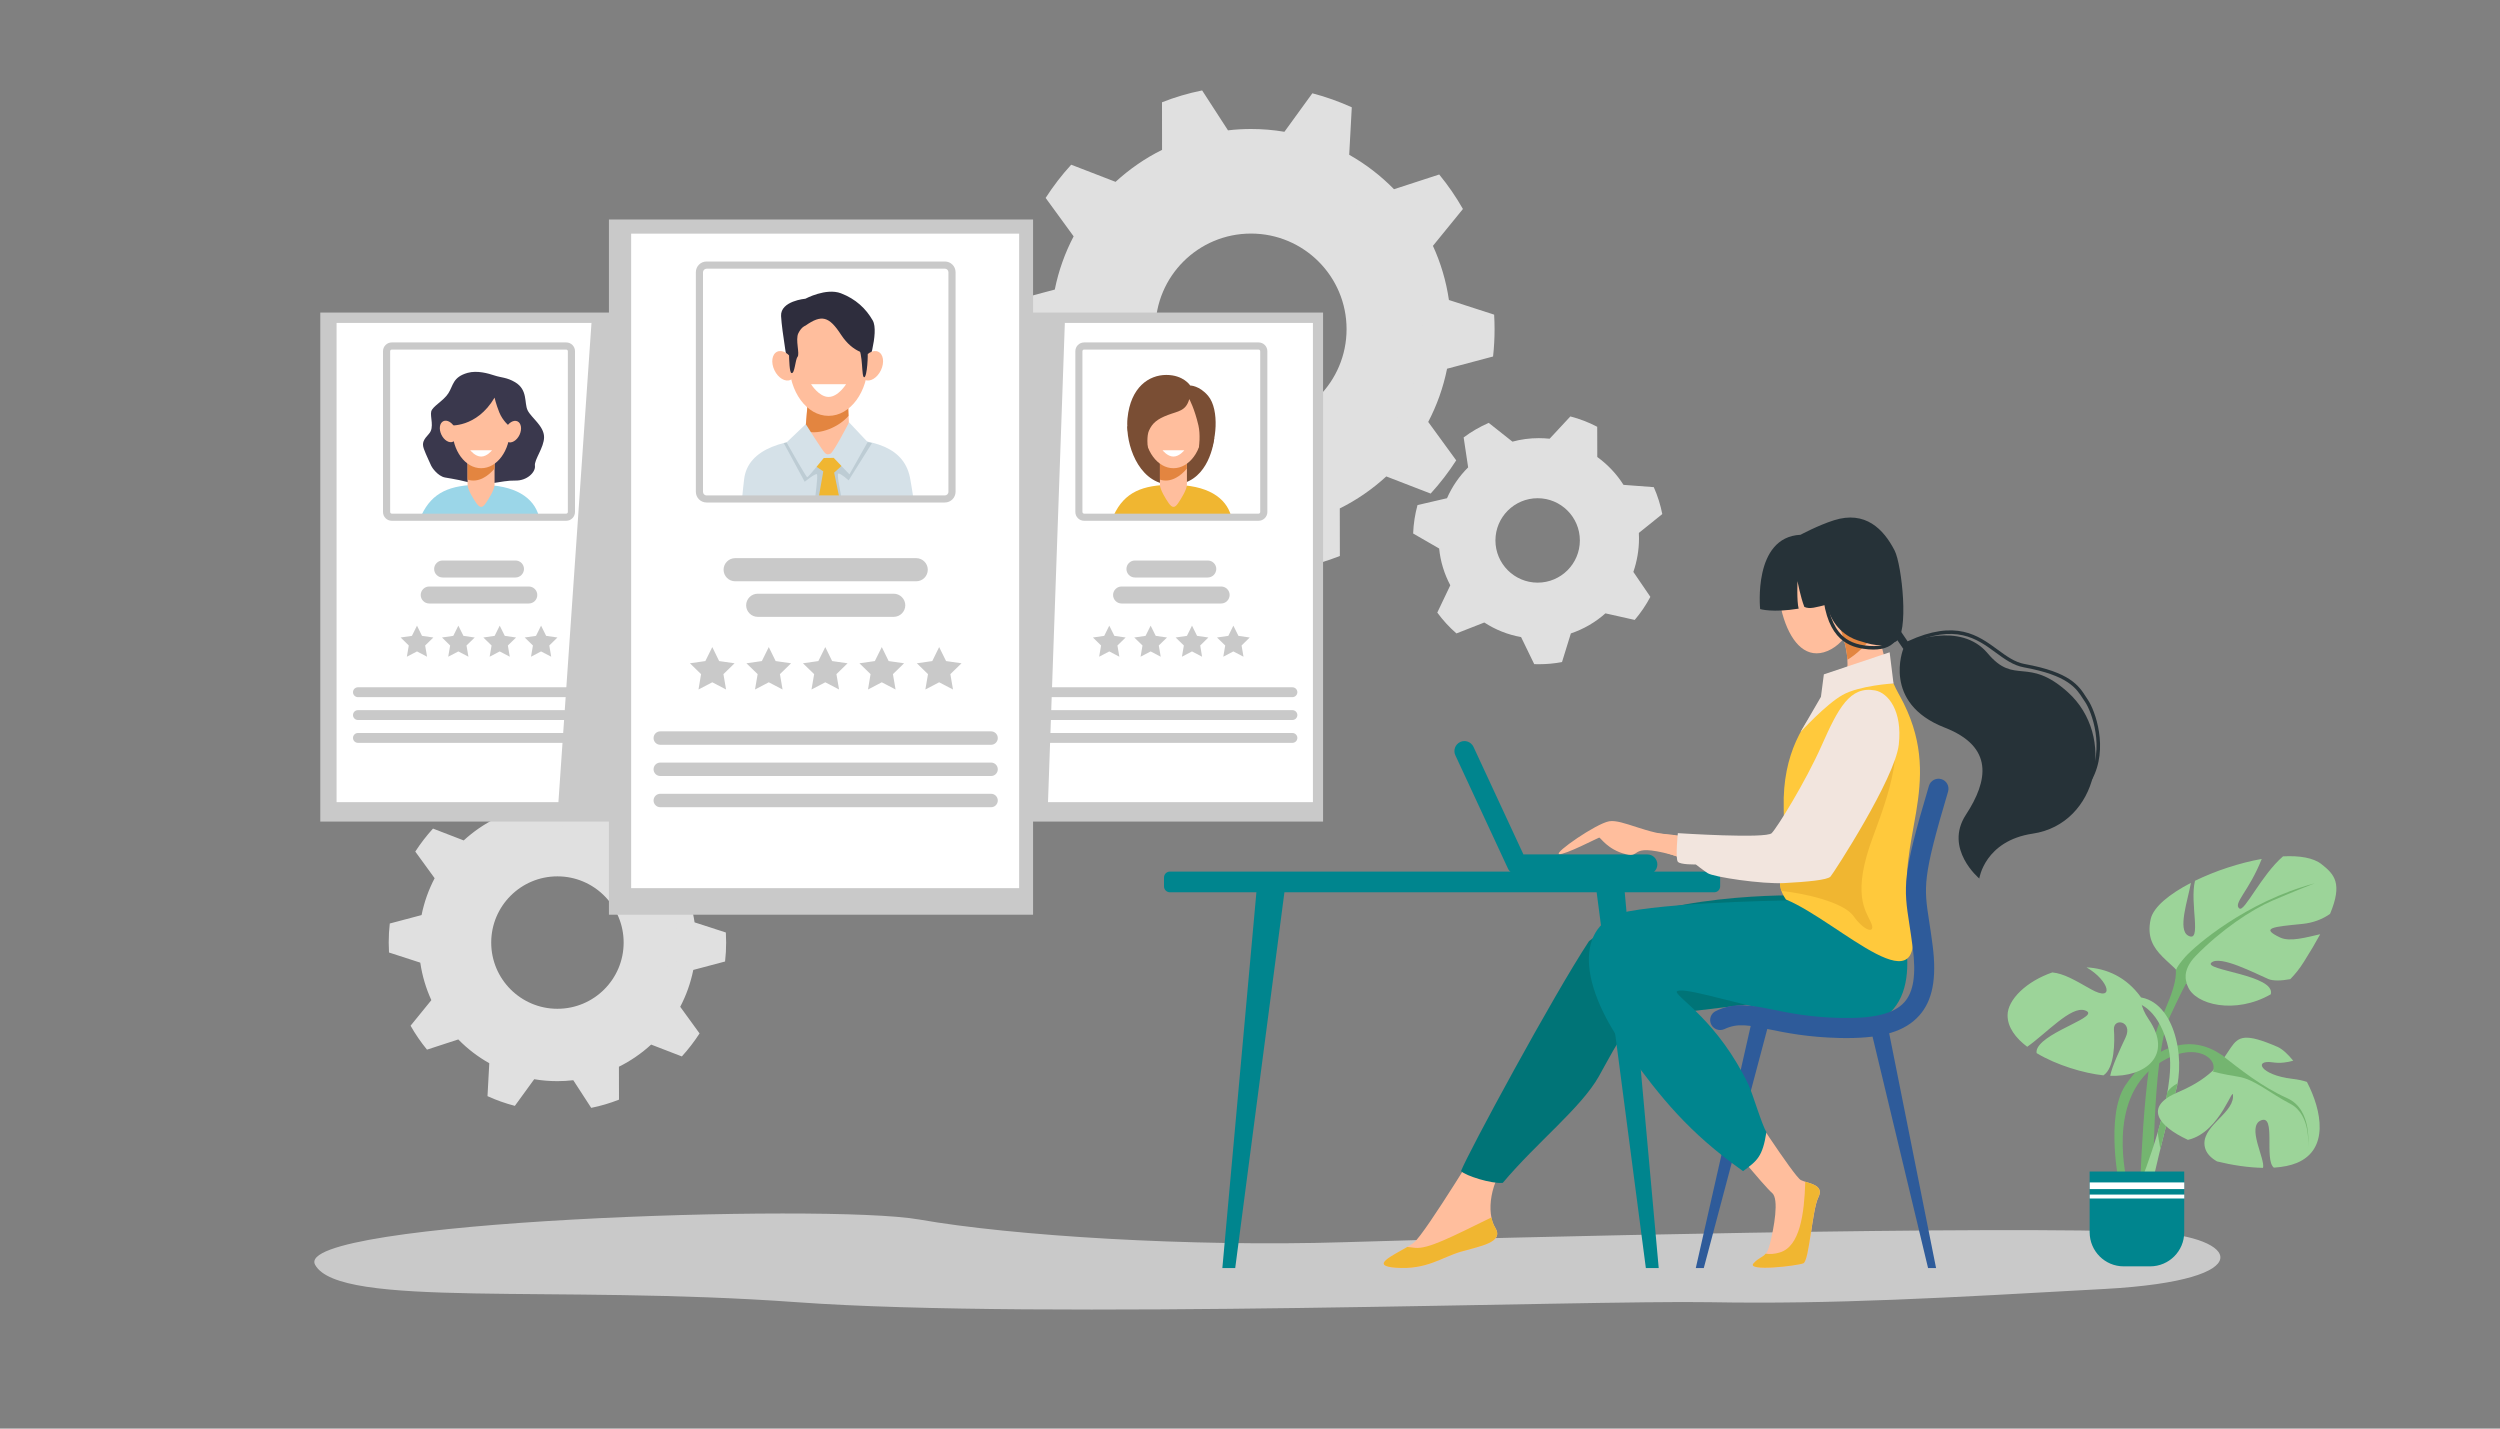 <?xml version="1.0" encoding="utf-8"?>
<!-- Generator: Adobe Illustrator 23.0.1, SVG Export Plug-In . SVG Version: 6.00 Build 0)  -->
<svg version="1.1" id="Слой_1" xmlns="http://www.w3.org/2000/svg" xmlns:xlink="http://www.w3.org/1999/xlink" x="0px" y="0px"
	 viewBox="0 0 3500 2000" style="enable-background:new 0 0 3500 2000;" xml:space="preserve">
<rect x="0" y="0" width="3500" height="2000" fill="#808080" stroke="none"/>
<style type="text/css">
	.st0{fill:#E0E0E0;}
	.st1{fill:#C9C9C9;}
	.st2{fill:#FFFFFF;}
	.st3{fill:#9BD6E8;}
	.st4{fill:#3A384D;}
	.st5{fill:#FFBE9D;}
	.st6{fill:#E38540;}
	.st7{fill:#7A4E34;}
	.st8{fill:#F0B631;}
	.st9{fill:#2E2D3D;}
	.st10{fill:#D5E1E8;}
	.st11{fill:#BDCCD4;}
	.st12{fill:#00858E;}
	.st13{fill:#007477;}
	.st14{fill:#2E5B9A;}
	.st15{fill:#FFC93C;}
	.st16{fill:#F2E5DE;}
	.st17{fill:#263238;}
	.st18{fill:#74B570;}
	.st19{fill:#9CD499;}
</style>
<g>
	<g>
		<path class="st0" d="M2090.3,499.1c1.4-12.6,2.1-25.4,2.1-38.3c0-6.8-0.2-13.6-0.6-20.3l-63.3-20.5c-3.9-26.7-11.5-52.1-22.4-75.8
			l42-51.6c-9.7-17.1-20.8-33.2-33.2-48.3l-63.3,20.6c-18.4-18.8-39.5-35.1-62.7-48.2l3.6-66.5c-17.7-8-36.1-14.6-55.2-19.6
			l-39.1,53.9c-15.2-2.6-30.9-3.9-46.8-3.9c-10.9,0-21.6,0.6-32.2,1.9l-36.2-55.9c-19.4,3.9-38.2,9.5-56.2,16.6l0.1,66.6
			c-23.8,11.8-45.7,27-65.1,44.8l-62.1-24c-13.2,14.4-25.2,30-35.8,46.5l39.2,53.8c-12.1,23.1-21.1,48.1-26.4,74.5l-64.3,17.1
			c-1.4,12.6-2.2,25.4-2.2,38.3c0,6.8,0.2,13.6,0.6,20.3l63.3,20.5c3.9,26.7,11.6,52.1,22.4,75.8l-42,51.6
			c9.7,17.1,20.8,33.2,33.2,48.3l63.3-20.7c18.4,18.8,39.5,35.1,62.7,48.2l-3.6,66.5c17.7,8,36.1,14.6,55.2,19.6l39.1-53.9
			c15.2,2.6,30.9,3.9,46.8,3.9c10.9,0,21.6-0.6,32.2-1.8l36.2,55.9c19.4-3.9,38.2-9.5,56.2-16.6l-0.1-66.6
			c23.8-11.8,45.7-27,65.1-44.8l62.1,24c13.2-14.4,25.2-30,35.8-46.5l-39.2-53.8c12.1-23.1,21.1-48.2,26.4-74.5L2090.3,499.1z
			 M1751.4,594.5c-73.9,0-133.8-59.9-133.8-133.8S1677.5,327,1751.4,327s133.8,59.9,133.8,133.8
			C1885.2,534.7,1825.3,594.5,1751.4,594.5z"/>
		<g>
			<path class="st0" d="M1933.9,613.3c-1.1,0-2.3-0.4-3.2-1.2c-2.1-1.8-2.4-4.9-0.7-7c33.6-40.4,52.1-91.7,52.1-144.4
				c0-25.2-4.1-50-12.3-73.6c-0.9-2.6,0.5-5.5,3.1-6.4s5.5,0.5,6.4,3.1c8.5,24.7,12.8,50.5,12.8,76.9c0,55-19.3,108.6-54.4,150.8
				C1936.7,612.7,1935.3,613.3,1933.9,613.3z"/>
		</g>
		<g>
			<path class="st0" d="M1914.5,297.6c-1.2,0-2.5-0.5-3.4-1.4c-22.6-21.3-48.8-37.4-77.8-47.9c-2.6-0.9-3.9-3.8-3-6.4s3.8-3.9,6.4-3
				c30.3,11,57.6,27.8,81.2,50c2,1.9,2.1,5.1,0.2,7.1C1917.2,297.1,1915.8,297.6,1914.5,297.6z"/>
		</g>
		<g>
			<path class="st0" d="M1699.5,241.9c-2.2,0-4.3-1.5-4.8-3.8c-0.7-2.7,0.9-5.4,3.6-6.1c18.8-4.8,38.3-7.2,57.9-7.2c2.8,0,5,2.2,5,5
				s-2.2,5-5,5c-18.8,0-37.4,2.3-55.5,6.9C1700.3,241.8,1699.9,241.9,1699.5,241.9z"/>
		</g>
	</g>
	<g>
		<path class="st0" d="M1015.1,1346.1c1-8.7,1.5-17.6,1.5-26.5c0-4.7-0.2-9.4-0.4-14.1l-43.8-14.2c-2.7-18.5-8-36.1-15.5-52.5
			L986,1203c-6.7-11.8-14.4-23-23-33.5l-43.8,14.3c-12.8-13.1-27.4-24.3-43.4-33.3l2.5-46.1c-12.2-5.6-25-10.1-38.3-13.6l-27.1,37.3
			c-10.5-1.8-21.4-2.7-32.4-2.7c-7.5,0-15,0.4-22.3,1.3l-25.1-38.7c-13.4,2.7-26.4,6.6-38.9,11.5l0.1,46.1
			c-16.5,8.2-31.7,18.7-45.1,31l-43-16.6c-9.1,10-17.4,20.8-24.8,32.2l27.1,37.3c-8.4,16-14.6,33.3-18.3,51.6l-44.5,11.8
			c-1,8.7-1.5,17.6-1.5,26.5c0,4.7,0.2,9.4,0.4,14.1l43.8,14.2c2.7,18.5,8,36.1,15.5,52.5l-29.1,35.8c6.7,11.8,14.4,23,23,33.5
			l43.8-14.3c12.8,13.1,27.4,24.3,43.4,33.3l-2.5,46.1c12.2,5.6,25,10.1,38.3,13.6l27.1-37.3c10.5,1.8,21.4,2.7,32.4,2.7
			c7.5,0,15-0.4,22.3-1.3l25.1,38.7c13.4-2.7,26.4-6.6,38.9-11.5l-0.1-46.1c16.5-8.2,31.7-18.7,45.1-31l43,16.6
			c9.1-10,17.4-20.8,24.8-32.2l-27.1-37.3c8.4-16,14.6-33.3,18.3-51.6L1015.1,1346.1z M780.4,1412.3c-51.2,0-92.7-41.5-92.7-92.7
			s41.5-92.7,92.7-92.7s92.7,41.5,92.7,92.7S831.6,1412.3,780.4,1412.3z"/>
		<g>
			<path class="st0" d="M906.8,1426.8c-1.1,0-2.3-0.4-3.2-1.2c-2.1-1.8-2.4-4.9-0.7-7c23.1-27.7,35.8-62.9,35.8-99
				c0-17.3-2.8-34.3-8.4-50.5c-0.9-2.6,0.5-5.5,3.1-6.4s5.5,0.5,6.4,3.1c5.9,17.3,9,35.3,9,53.7c0,38.5-13.5,75.9-38.1,105.4
				C909.6,1426.2,908.2,1426.8,906.8,1426.8z"/>
		</g>
		<g>
			<path class="st0" d="M893.3,1208.1c-1.2,0-2.5-0.4-3.4-1.4c-15.5-14.6-33.4-25.7-53.3-32.9c-2.6-0.9-3.9-3.8-3-6.4s3.8-3.9,6.4-3
				c21.2,7.7,40.3,19.5,56.8,35c2,1.9,2.1,5.1,0.2,7.1C896,1207.6,894.7,1208.1,893.3,1208.1z"/>
		</g>
		<g>
			<path class="st0" d="M744.5,1169.5c-2.2,0-4.3-1.5-4.8-3.8c-0.7-2.7,1-5.4,3.6-6.1c13.2-3.3,26.8-5,40.5-5c2.8,0,5,2.2,5,5
				s-2.2,5-5,5c-12.9,0-25.7,1.6-38,4.7C745.3,1169.4,744.9,1169.5,744.5,1169.5z"/>
		</g>
	</g>
	<path class="st0" d="M2294.6,753.8c0-2.6-0.1-5.2-0.2-7.7l32.8-26.4c-2.6-13.2-6.6-25.8-11.9-37.7l-42.4-3.2
		c-9.6-15.2-22.1-28.4-36.7-39l-0.1-42.3c-11.8-6.2-24.4-11.1-37.6-14.5l-29,31.2c-5-0.5-10.1-0.8-15.2-0.8
		c-12.8,0-25.1,1.7-36.9,4.9l-33.2-26.3c-12.5,5.5-24.3,12.3-35.1,20.4l6.3,41.9c-12.4,12.3-22.5,27-29.6,43.2l-41.3,9.6
		c-3.5,12.8-5.6,26.1-6.1,39.8l36.4,21c1.8,18.4,7.3,35.8,15.6,51.5l-18.2,38.2c7.8,10.7,16.8,20.5,26.8,29.2l39-15.3
		c15.4,10,32.8,17.1,51.5,20.4l18.4,37.9c2.2,0.1,4.4,0.1,6.6,0.1c11,0,21.8-1,32.3-3l12.4-40.1c18.1-6.1,34.5-15.7,48.4-28.1
		l41,9.2c8.4-9.9,15.8-20.7,21.9-32.3l-23.8-34.9C2291.7,786.1,2294.6,770.3,2294.6,753.8z M2152.7,815.7
		c-32.6,0-59.1-26.5-59.1-59.1s26.5-59.1,59.1-59.1s59.1,26.5,59.1,59.1S2185.4,815.7,2152.7,815.7z"/>
</g>
<path class="st1" d="M3012.1,1725.3c-208-10.2-915.5,7.1-1130.6,13.8s-464.9-8.9-594.7-31.8s-879.7,1.9-845.6,63.5
	c34,61.6,334.1,27.6,674.5,52.3s1105.7-3.1,1278.3,0s331-6.2,553.4-18.6S3132.6,1731.2,3012.1,1725.3z"/>
<g>
	<rect x="448.4" y="437.6" class="st1" width="434.7" height="712.6"/>
	<rect x="471.2" y="452.1" class="st2" width="397.7" height="670.9"/>
	<g>
		<g>
			<path class="st3" d="M590.1,721.2c15-32.2,40.3-42.5,81.9-42.5c49.5,0,75.3,17.9,82.5,44.1C665.9,723.9,590.1,721.2,590.1,721.2z
				"/>
			<path class="st4" d="M654.7,522c-21,5.9-20,17.7-27,28.6s-22.2,18.2-24,25.5s4.7,22.5-3,31s-10.3,12.8-7.3,21.3
				s9.7,21.9,10.3,23.7s9.1,14.6,19.4,16.4s29.8,4.9,39.5,9.1s41-5.4,58.3-4.8c17.3,0.6,29.2-12.2,28-20.7s12.8-25.5,12.8-40.1
				c0-15.7-18.2-27.3-23.1-37.7c-4.9-10.3,0.6-28.6-17.6-39.3c-11.5-6.8-19.4-6.2-28.6-9.3C683.3,522.7,668.1,518.3,654.7,522z"/>
			<path class="st5" d="M680.2,704.3c-4.7,7-8.2,7.3-13.4,0c-4.1-5.8-12.2-19-12.2-25.7V612c0-6.7,5.5-12.2,12.2-12.2h13.4
				c6.7,0,12.2,5.5,12.2,12.2v66.7C692.4,685.4,684.5,698.1,680.2,704.3z"/>
			<path class="st6" d="M680.2,599.8h-13.4c-6.7,0-12.2,5.5-12.2,12.2v59.5c15,4.8,28.7-4.7,37.7-15.4V612
				C692.4,605.3,686.9,599.8,680.2,599.8z"/>
			<ellipse class="st5" cx="673.6" cy="600.5" rx="40.4" ry="55"/>
			<path class="st4" d="M692.4,556.7c-25.5,43.1-63.2,38.9-63.2,38.9s0.9-57.1,30.8-60.2c29.9-3,47.5,9,53.6,28.8s0,32.9,0,32.9
				s-9.7-7.6-14.6-19.8C694.2,565.2,692.4,556.7,692.4,556.7z"/>
			
				<ellipse transform="matrix(0.903 -0.429 0.429 0.903 -198.506 327.7)" class="st5" cx="627.7" cy="604.2" rx="10.6" ry="15.9"/>
			<path class="st5" d="M708,599.7c-3.8,8-2.5,16.5,2.8,19s12.7-1.9,16.5-9.8c3.8-8,2.5-16.5-2.8-19S711.8,591.7,708,599.7z"/>
			<path class="st2" d="M688.8,630.4c0,0-6.8,8.8-15.2,8.8s-15.2-8.8-15.2-8.8H688.8z"/>
		</g>
		<path class="st1" d="M721.7,808.5h-102c-6.5,0-11.9-5.3-11.9-11.9c0-6.5,5.3-11.9,11.9-11.9h102c6.5,0,11.9,5.3,11.9,11.9
			C733.5,803.1,728.2,808.5,721.7,808.5z"/>
		<path class="st1" d="M740.3,844.9H600.9c-6.5,0-11.9-5.3-11.9-11.9c0-6.5,5.3-11.9,11.9-11.9h139.4c6.5,0,11.9,5.3,11.9,11.9
			C752.2,839.6,746.9,844.9,740.3,844.9z"/>
		<path class="st1" d="M840.2,976H501.1c-3.8,0-6.9-3.1-6.9-6.9s3.1-6.9,6.9-6.9h339.1c3.8,0,6.9,3.1,6.9,6.9S844,976,840.2,976z"/>
		<path class="st1" d="M840.2,1008H501.1c-3.8,0-6.9-3.1-6.9-6.9c0-3.8,3.1-6.9,6.9-6.9h339.1c3.8,0,6.9,3.1,6.9,6.9
			C847.1,1004.9,844,1008,840.2,1008z"/>
		<path class="st1" d="M840.2,1040H501.1c-3.8,0-6.9-3.1-6.9-6.9s3.1-6.9,6.9-6.9h339.1c3.8,0,6.9,3.1,6.9,6.9S844,1040,840.2,1040z
			"/>
		<g>
			<path class="st1" d="M792.8,729.1H548.5c-6.8,0-12.3-5.5-12.3-12.3V491.7c0-6.8,5.5-12.3,12.3-12.3h244.2
				c6.8,0,12.3,5.5,12.3,12.3v225.1C805,723.5,799.5,729.1,792.8,729.1z M548.5,489.4c-1.2,0-2.3,1-2.3,2.3v225.1
				c0,1.2,1,2.3,2.3,2.3h244.2c1.2,0,2.3-1,2.3-2.3V491.7c0-1.2-1-2.3-2.3-2.3L548.5,489.4L548.5,489.4z"/>
		</g>
		<g>
			<polygon class="st1" points="583.8,875.9 590.8,890.2 606.7,892.5 595.2,903.7 597.9,919.4 583.8,912 569.6,919.4 572.3,903.7 
				560.9,892.5 576.7,890.2 			"/>
			<polygon class="st1" points="641.7,875.9 648.8,890.2 664.6,892.5 653.1,903.7 655.8,919.4 641.7,912 627.5,919.4 630.2,903.7 
				618.8,892.5 634.6,890.2 			"/>
			<polygon class="st1" points="699.6,875.9 706.7,890.2 722.5,892.5 711,903.7 713.7,919.4 699.6,912 685.5,919.4 688.2,903.7 
				676.7,892.5 692.5,890.2 			"/>
			<polygon class="st1" points="757.5,875.9 764.6,890.2 780.4,892.5 769,903.7 771.7,919.4 757.5,912 743.4,919.4 746.1,903.7 
				734.6,892.5 750.4,890.2 			"/>
		</g>
	</g>
</g>
<g>
	<rect x="1417.6" y="437.6" class="st1" width="434.7" height="712.6"/>
	<rect x="1440.4" y="452.1" class="st2" width="397.7" height="670.9"/>
	<g>
		<g>
			<path class="st7" d="M1578.2,596.9c0,31.9,19.2,83.4,64.6,81.8c45.3-1.7,55.4-50.7,57.1-64.6
				C1701.6,600.2,1578.2,596.9,1578.2,596.9z"/>
			<path class="st8" d="M1559.3,721.2c15-32.2,40.3-42.5,81.9-42.5c49.5,0,75.3,17.9,82.5,44.1
				C1635.1,723.9,1559.3,721.2,1559.3,721.2z"/>
			<path class="st5" d="M1649.5,704.3c-4.7,7-8.2,7.3-13.4,0c-4.1-5.8-12.2-19-12.2-25.7V612c0-6.7,5.5-12.2,12.2-12.2h13.4
				c6.7,0,12.2,5.5,12.2,12.2v66.7C1661.6,685.4,1653.7,698.1,1649.5,704.3z"/>
			<path class="st6" d="M1649.5,599.8h-13.4c-6.7,0-12.2,5.5-12.2,12.2v59.5c15,4.8,28.7-4.7,37.7-15.4V612
				C1661.6,605.3,1656.1,599.8,1649.5,599.8z"/>
			<ellipse class="st5" cx="1642.8" cy="600.5" rx="40.4" ry="55"/>
			<path class="st7" d="M1665,558.7c-4.8,16.9-15.3,16.7-30,22.3s-21.7,11.2-26.5,22c-6.1,13.8,2.8,54.1,2.8,54.1
				s-37.2-27.8-32.8-71.5c4.3-43.7,30.1-60.7,54.3-60.7s33.5,14.8,33.5,14.8s12.9,0,25.1,14.5c16.4,19.5,11.4,66.7,0,83.6
				s-18.9,22.2-18.7,21.5s10.6-39.6,5.1-63.7C1672.2,571.6,1665,558.7,1665,558.7z"/>
			<path class="st2" d="M1658,630.4c0,0-6.8,8.8-15.2,8.8s-15.2-8.8-15.2-8.8H1658z"/>
		</g>
		<path class="st1" d="M1690.9,808.5h-102c-6.5,0-11.9-5.3-11.9-11.9c0-6.5,5.3-11.9,11.9-11.9h102c6.5,0,11.9,5.3,11.9,11.9
			C1702.7,803.1,1697.4,808.5,1690.9,808.5z"/>
		<path class="st1" d="M1709.6,844.9h-139.4c-6.5,0-11.9-5.3-11.9-11.9c0-6.5,5.3-11.9,11.9-11.9h139.4c6.5,0,11.9,5.3,11.9,11.9
			C1721.4,839.6,1716.1,844.9,1709.6,844.9z"/>
		<path class="st1" d="M1809.4,976h-339.1c-3.8,0-6.9-3.1-6.9-6.9s3.1-6.9,6.9-6.9h339.1c3.8,0,6.9,3.1,6.9,6.9
			S1813.2,976,1809.4,976z"/>
		<path class="st1" d="M1809.4,1008h-339.1c-3.8,0-6.9-3.1-6.9-6.9c0-3.8,3.1-6.9,6.9-6.9h339.1c3.8,0,6.9,3.1,6.9,6.9
			S1813.2,1008,1809.4,1008z"/>
		<path class="st1" d="M1809.4,1040h-339.1c-3.8,0-6.9-3.1-6.9-6.9s3.1-6.9,6.9-6.9h339.1c3.8,0,6.9,3.1,6.9,6.9
			S1813.2,1040,1809.4,1040z"/>
		<g>
			<path class="st1" d="M1762,729.1h-244.2c-6.8,0-12.3-5.5-12.3-12.3V491.7c0-6.8,5.5-12.3,12.3-12.3H1762
				c6.8,0,12.3,5.5,12.3,12.3v225.1C1774.3,723.5,1768.8,729.1,1762,729.1z M1517.7,489.4c-1.2,0-2.3,1-2.3,2.3v225.1
				c0,1.2,1.1,2.3,2.3,2.3H1762c1.2,0,2.3-1,2.3-2.3V491.7c0-1.2-1.1-2.3-2.3-2.3L1517.7,489.4L1517.7,489.4z"/>
		</g>
		<g>
			<polygon class="st1" points="1553,875.9 1560.1,890.2 1575.9,892.5 1564.4,903.7 1567.1,919.4 1553,912 1538.8,919.4 
				1541.5,903.7 1530.1,892.5 1545.9,890.2 			"/>
			<polygon class="st1" points="1610.9,875.9 1618,890.2 1633.8,892.5 1622.3,903.7 1625,919.4 1610.9,912 1596.8,919.4 
				1599.5,903.7 1588,892.5 1603.8,890.2 			"/>
			<polygon class="st1" points="1668.8,875.9 1675.9,890.2 1691.7,892.5 1680.3,903.7 1682.9,919.4 1668.8,912 1654.7,919.4 
				1657.4,903.7 1645.9,892.5 1661.7,890.2 			"/>
			<polygon class="st1" points="1726.7,875.9 1733.8,890.2 1749.6,892.5 1738.2,903.7 1740.9,919.4 1726.7,912 1712.6,919.4 
				1715.3,903.7 1703.8,892.5 1719.7,890.2 			"/>
		</g>
	</g>
</g>
<polygon class="st1" points="1466.5,1143 780.4,1143 828.9,440.2 1491.2,440.2 "/>
<g>
	<rect x="852.5" y="307.3" class="st1" width="593.8" height="973.3"/>
	<rect x="883.6" y="327.1" class="st2" width="543.2" height="916.3"/>
	<g>
		<g>
			<path class="st9" d="M1104.5,519.5c-0.4-1.1-9.9-55.7-11-77s34.1-24.3,34.1-24.3s28.8-15.5,49.7-7.6c20.8,8,35,21.4,44.5,38
				c9.5,16.7-8.3,68.7-8.3,68.7L1104.5,519.5z"/>
			<path class="st10" d="M1039.2,694.9c-0.1-0.9,2.4-22.4,2.5-23.3c4.8-45.2,60.6-58,116.2-58c65.4,0,109.7,12,116.8,59
				c0.2,1.4,4,22.9,3.8,24.4C1157.3,698.7,1039.2,694.9,1039.2,694.9z"/>
			<path class="st5" d="M1169.1,648.8c-6.5,9.6-11.2,10-18.3,0c-5.6-7.9-24.3-26-24.3-35.1l7.7-91c0-9.1,7.5-16.6,16.6-16.6h18.3
				c9.1,0,16.6,7.5,16.6,16.6l3.6,91C1189.3,622.8,1174.9,640.3,1169.1,648.8z"/>
			<path class="st6" d="M1169.1,506.1h-18.3c-9.1,0-16.6,7.5-16.6,16.6l-6.7,80.8c20.5,6.5,48.2-6.7,60.4-21.3l-2.3-59.4
				C1185.7,513.6,1178.3,506.1,1169.1,506.1z"/>
			<path class="st11" d="M1097.3,620.4l29.3,54.1c0,0,15.7-12.9,17.2-10.4s-2.8,34.4-2.8,34.4s34.9,0.5,36.4-1s-7.1-34.6-3.5-34.6
				c3.5,0,14.2,9.6,14.2,9.6l32.7-52.1l-7.2-1.8l-53.5,28.8l-57.3-28.2L1097.3,620.4z"/>
			<polygon class="st8" points="1130.8,645.3 1152.6,659.9 1145.8,698.6 1175.1,697 1167.8,661.7 1185.8,645.3 1177.3,637.3 
				1139.3,637.3 			"/>
			<path class="st10" d="M1128.1,593.8l-26.9,25.6c0,0,27.4,48.7,28.9,48.7s23.2-26.9,23.2-26.9l13.9-0.2l22,23.1l25.5-45.2
				l-26-27.6c0,0-22.2,43-26.3,44c-4,1-4.1,1.5-7.3-1S1128.1,593.8,1128.1,593.8z"/>
			<ellipse class="st5" cx="1160" cy="507" rx="55.2" ry="75.2"/>
			<path class="st5" d="M1110.5,505.9c5.2,10.9,3.5,22.5-3.8,25.9s-17.3-2.6-22.5-13.5c-5.2-10.9-3.5-22.5,3.8-25.9
				C1095.2,489,1105.3,495,1110.5,505.9z"/>
			<path class="st5" d="M1207,505.9c-5.2,10.9-3.5,22.5,3.8,25.9s17.3-2.6,22.5-13.5c5.2-10.9,3.5-22.5-3.8-25.9
				C1222.3,489,1212.2,495,1207,505.9z"/>
			<path class="st2" d="M1184.5,537.9c0,0-11,17.8-24.5,17.8s-24.5-17.8-24.5-17.8H1184.5z"/>
			<path class="st9" d="M1127.6,455.9c22.7-15.9,33-13.3,50,12.9c17.1,26.1,37.5,26.6,37.5,26.6l2.7-27.1c0,0-25.4-49.1-59.5-42.7
				s-53.5,37.1-53.5,37.1s-1.7,57.5,3.1,59.5s5.3-18.6,8.7-22.7c3.4-4.2-3.4-23.9,1.1-33S1127.6,455.9,1127.6,455.9z"/>
			<path class="st9" d="M1200.8,485.4c7.9,8.7,4.9,43.2,9.1,42.8s5.7-33,4.6-36.4C1213.3,488.5,1200.8,485.4,1200.8,485.4z"/>
		</g>
		<path class="st1" d="M1282.7,813.8h-253.5c-8.9,0-16.2-7.3-16.2-16.2s7.3-16.2,16.2-16.2h253.5c8.9,0,16.2,7.3,16.2,16.2
			C1298.9,806.5,1291.7,813.8,1282.7,813.8z"/>
		<path class="st1" d="M1251.2,863.6h-190.4c-8.9,0-16.2-7.3-16.2-16.2s7.3-16.2,16.2-16.2h190.4c8.9,0,16.2,7.3,16.2,16.2
			C1267.4,856.3,1260.1,863.6,1251.2,863.6z"/>
		<path class="st1" d="M1387.6,1042.7H924.4c-5.2,0-9.4-4.2-9.4-9.4s4.2-9.4,9.4-9.4h463.1c5.2,0,9.4,4.2,9.4,9.4
			S1392.7,1042.7,1387.6,1042.7z"/>
		<path class="st1" d="M1387.6,1086.4H924.4c-5.2,0-9.4-4.2-9.4-9.4s4.2-9.4,9.4-9.4h463.1c5.2,0,9.4,4.2,9.4,9.4
			S1392.7,1086.4,1387.6,1086.4z"/>
		<path class="st1" d="M1387.6,1130.1H924.4c-5.2,0-9.4-4.2-9.4-9.4s4.2-9.4,9.4-9.4h463.1c5.2,0,9.4,4.2,9.4,9.4
			S1392.7,1130.1,1387.6,1130.1z"/>
		<g>
			<path class="st1" d="M1322.8,703.5H989.2c-8.3,0-15-6.7-15-15V381.1c0-8.3,6.7-15,15-15h333.6c8.3,0,15,6.7,15,15v307.4
				C1337.8,696.8,1331,703.5,1322.8,703.5z M989.2,376.2c-2.7,0-5,2.2-5,5v307.4c0,2.7,2.2,5,5,5h333.6c2.7,0,5-2.2,5-5V381.1
				c0-2.7-2.2-5-5-5H989.2V376.2z"/>
		</g>
		<g>
			<polygon class="st1" points="997.2,905.9 1006.8,925.5 1028.4,928.6 1012.8,943.8 1016.5,965.3 997.2,955.2 977.9,965.3 
				981.5,943.8 965.9,928.6 987.5,925.5 			"/>
			<polygon class="st1" points="1076.3,905.9 1085.9,925.5 1107.5,928.6 1091.9,943.8 1095.6,965.3 1076.3,955.2 1057,965.3 
				1060.7,943.8 1045,928.6 1066.6,925.5 			"/>
			<polygon class="st1" points="1155.4,905.9 1165,925.5 1186.6,928.6 1171,943.8 1174.7,965.3 1155.4,955.2 1136.1,965.3 
				1139.8,943.8 1124.1,928.6 1145.7,925.5 			"/>
			<polygon class="st1" points="1234.5,905.9 1244.1,925.5 1265.7,928.6 1250.1,943.8 1253.8,965.3 1234.5,955.2 1215.2,965.3 
				1218.8,943.8 1203.2,928.6 1224.8,925.5 			"/>
			<polygon class="st1" points="1314.8,905.9 1324.5,925.5 1346.1,928.6 1330.5,943.8 1334.2,965.3 1314.8,955.2 1295.5,965.3 
				1299.2,943.8 1283.6,928.6 1305.2,925.5 			"/>
		</g>
	</g>
</g>
<path class="st12" d="M2399.9,1249.2h-762c-4.6,0-8.3-3.7-8.3-8.3v-12.4c0-4.6,3.7-8.3,8.3-8.3h762c4.6,0,8.3,3.7,8.3,8.3v12.4
	C2408.2,1245.5,2404.5,1249.2,2399.9,1249.2z"/>
<g>
	<path class="st5" d="M2596.1,831.4c10.3,36.4-14.9,73.9-42.7,81.8s-47.6-16.8-57.9-53.3c-10.3-36.4,3.8-72.3,31.6-80.2
		C2554.9,771.9,2585.8,795,2596.1,831.4z"/>
	<path class="st5" d="M2440.4,1536.7c0,0,71.2,110.6,80.8,115.4s33.6,6,24.6,24s-12.6,88.9-21,92.5s-80.5,12-69.7,0
		s17.5-6,22.9-27.6s13.1-62.5,2.9-70.9s-72.7-84.1-72.7-84.1L2440.4,1536.7z"/>
	<path class="st5" d="M2082.1,1584.2c0,0-86.5,142.6-102.6,155.4c-16,12.8-68.9,32.1-25.6,35.3c43.3,3.2,64.1-14.4,91.3-22.4
		c27.2-8,60.9-12.8,48.1-33.7c-12.8-20.8-7.5-66.3,20.1-95.2C2141.1,1594.8,2082.1,1584.2,2082.1,1584.2z"/>
	<path class="st13" d="M2523.7,1253.5c0,0-214.2-5.6-299.1,64.1c-49.7,75.3-169.9,297.5-179.2,322c6.4,6.4,42.5,18,58.5,16.4
		c47.3-56.4,109.8-105.1,134.6-149.3c30.6-54.5,40.1-81.7,89.7-86.5s161.9-20.8,195.5-20.8S2523.7,1253.5,2523.7,1253.5z"/>
	<polygon class="st14" points="2710.5,1775.3 2699.3,1775.3 2618.7,1439.3 2643.4,1439.3 	"/>
	<polygon class="st14" points="2374.1,1775.3 2385.3,1775.3 2477.7,1427.4 2453,1427.4 	"/>
	<path class="st12" d="M2645.7,1238.8l-124.6,21.5c0,0-165.5,1.5-241.2,15.6c-68.8,12.8-79,91,0,198.7c44.9,61.2,82.8,110,160.4,165
		c19.7-14.5,27.3-20,32.7-54.8c-5.6-7.7-20.1-55.9-24.7-65.3c-42.9-89.7-100.2-122.3-101-131.1c9.6-15.6,254.7,81.4,303.4,24.3
		C2697.4,1358.2,2645.7,1238.8,2645.7,1238.8z"/>
	<path class="st15" d="M2650.9,956.8c-32.8-4.6-66.2,1.6-97.4,24.3c-27.3,27.8-58.2,73.7-56.3,149.4c2.4,96.2-14.9,102.3,3.1,128.8
		c75.2,31.1,203.8,164.4,173.5,21.4c-21.9-103.6,48.1-180.8-8.4-295.6C2660.8,975.7,2655.1,966.7,2650.9,956.8z"/>
	<path class="st8" d="M2497.1,1166.7c-1.5,50.1-8.5,64.9-3.1,80.6c30.6,3.1,86.7,15.4,100.7,35c16,22.4,32.1,25.6,24.6,9.1
		s-27.2-40.1,3.2-120.7c30.4-80.7,44.9-135.2,15-191.2L2497.1,1166.7z"/>
	<path class="st5" d="M2650.9,956.8c-20.2-47.8-25.2-101.5-25.2-101.5l-52.9,15.6c0,0,30.1,67.3,1.2,91.3
		c-6.1,5.1-13.2,11.3-20.6,18.8C2584.7,958.5,2618.1,952.2,2650.9,956.8z"/>
	<path class="st6" d="M2627.3,868c-3.1-2.8-7.1-6.3-11.2-9.9l-43.1,12.7c0,0.1-0.1,0.2-0.1,0.2c1,2.4,12,28,13.5,52.7
		c12.9-7.8,26.9-20.5,43-42.7C2628.6,876.1,2627.9,871.7,2627.3,868z"/>
	<path class="st5" d="M2613.7,971.9c-54.5,19-48.4,76.4-98.6,161.1c-25.9,43.8-50,43.1-50,43.1s-60.8,0.5-134.4-8.5
		c-46.1-5.6-49,8.1-17,19.5c64.6,23.1,131.7,48,185.8,42s146.6-144,151.4-179.9C2657.5,999.5,2641.1,962.3,2613.7,971.9z"/>
	<g>
		<path class="st14" d="M2585.7,1453.3c-3.4,0-6.9,0-10.4-0.1c-44.4-1.1-74.6-7.2-98.9-12.2c-28.4-5.8-44-8.9-62.1-0.3
			c-7,3.3-15.3,0.4-18.7-6.6s-0.4-15.3,6.6-18.7c26.6-12.7,48.9-8.2,79.8-1.9c23.2,4.7,52.1,10.6,94,11.6c46.9,1.2,75.5-5.8,90-21.9
			c12.9-14.3,16.7-38.4,11.9-75.8c-1.6-12.8-3.3-23.4-4.7-32.8c-4.1-26.5-6.8-43.9-3.4-71c3.1-25.1,11.4-58.5,30.7-123.4
			c2.2-7.4,10-11.6,17.4-9.4s11.6,10,9.4,17.4c-35.9,120.8-34.1,132.6-26.4,182.1c1.5,9.6,3.1,20.4,4.8,33.5
			c5.9,46.1-0.1,77.2-18.9,98.1C2667.4,1443.6,2636,1453.3,2585.7,1453.3z"/>
	</g>
	<path class="st8" d="M2088,1704.4c-57.4,28.1-88.3,44.2-106.7,42.6c-4.3-0.4-7.9-0.8-11-1.3c-20.5,12.1-53.2,26.4-16.4,29.1
		c43.3,3.2,64.1-14.4,91.3-22.4s60.9-12.8,48.1-33.7C2090.8,1714.8,2089.1,1709.9,2088,1704.4z"/>
	<path class="st8" d="M2527.4,1654.4c-1.4,45.5-7.6,90.5-35.5,99c-7.4,2.3-14.1,2.6-20,1.8c-4.4,5.4-9.7,5.5-16.9,13.4
		c-10.8,12,61.3,3.6,69.7,0s12-74.5,21-92.5C2553.2,1661.3,2538.3,1657.9,2527.4,1654.4z"/>
	<g>
		<path class="st12" d="M2306.3,1224.2h-182.4c-5.4,0-10.4-3.2-12.7-8.1l-73.7-158.7c-3.3-7-0.2-15.3,6.8-18.6
			c7-3.3,15.3-0.2,18.6,6.8l69.9,150.6h173.5c7.7,0,14,6.3,14,14S2314,1224.2,2306.3,1224.2z"/>
	</g>
	<path class="st5" d="M2344.4,1169.1c-36.9-0.5-73.4-22.5-91.6-19.3c-18.2,3.2-77.5,44.3-70,45.9s54.5-22.8,56.1-23.1
		s11.8,16.9,36.9,23.2c25.1,6.3,0.2-18.8,78,4.7C2404.4,1215.8,2344.4,1169.1,2344.4,1169.1z"/>
	<path class="st16" d="M2645.5,913.2l5.4,43.6c0,0-47.7,2.8-71.4,16.2s-58.8,51.9-58.8,51.9l28.6-49.3l4.1-31.5L2645.5,913.2z"/>
	<path class="st16" d="M2625.2,966.6c-35.4-6.6-51.8,25.1-74.8,76.9s-62.2,114.8-70,122.9s-131.4,0-131.4,0s-3.7,35.8,0,40.1
		s25.1,3.7,25.1,3.7s8.6,6.8,16.6,12.2c8,5.4,75.9,15.6,107.4,13.9s60.4-4.3,64.6-9.1c4.3-4.8,90.3-137.3,95.6-184.8
		C2663.6,994.9,2643.3,970,2625.2,966.6z"/>
	<path class="st17" d="M2520.7,748.7c-67,3.2-56.5,104-56.5,104s17.4,5.4,53.9-0.6c-2.8-10.8-1.6-38.5-1.6-38.5s4.2,22.4,9.6,36.1
		c7.7,3.5,16.4,0.4,31.3-3.2c7.6,32,29.1,45.6,43.9,50.2c16.3,5.1,33.5,11.2,52.7,1.6s8.7-107.9-1.6-127.7
		c-15.3-29.7-40.8-56.2-84.9-42.2C2545.4,735.4,2520.7,748.7,2520.7,748.7z"/>
	<path class="st17" d="M2637.2,868.4l27.4,40c0,0-30.4,75.8,57.9,110.2c69.1,26.9,61,74.3,29.8,122s18.7,89.3,18.7,89.3
		s7.6-52.8,74.8-62.8c91.6-13.6,117.6-136.6,49.1-198.1c-56.6-50.9-73.9-8.8-112.2-54.4c-38.3-45.7-110.7-14.8-110.7-14.8
		l-26.5-38.7L2637.2,868.4z"/>
	<g>
		<path class="st17" d="M2926.4,1093c-0.4,0-0.8-0.1-1.2-0.3c-1.2-0.7-1.6-2.1-1-3.3c23-42.1,4.2-93.1-5.2-106.9c-1-1.5-1.9-3-3-4.5
			c-9.3-14.5-20.9-32.5-82.5-43.7c-14.9-2.7-26.9-11.5-39.6-20.8c-26.3-19.3-56.1-41.2-120.9-11.4c-1.2,0.6-2.7,0-3.2-1.2
			c-0.6-1.2,0-2.7,1.2-3.2c67.4-31,98.4-8.2,125.8,11.9c12.3,9,23.9,17.5,37.6,20c63.8,11.5,76,30.5,85.8,45.8c1,1.5,1.9,3,2.9,4.4
			c9.9,14.5,29.6,67.9,5.5,112C2928.1,1092.5,2927.3,1093,2926.4,1093z"/>
	</g>
	<g>
		<path class="st17" d="M2622.6,909.4c-4.4,0-9.1-0.4-14.2-1.2c-23.4-3.5-54.9-16.8-57.4-91.6c0-1.3,1-2.5,2.4-2.5s2.5,1,2.5,2.3
			c1,30.8,7.1,53.7,18.2,67.8c8.4,10.8,19.5,16.8,35,19.2c21.7,3.3,36.1-0.8,42.7-11.9c0.7-1.2,2.2-1.5,3.3-0.8s1.5,2.2,0.8,3.3
			C2649.9,904.2,2638.7,909.4,2622.6,909.4z"/>
	</g>
</g>
<polygon class="st12" points="1711.3,1775.3 1729.3,1775.3 1799.4,1240 1759.8,1240 "/>
<polygon class="st12" points="2322.2,1775.3 2304.2,1775.3 2234.1,1240 2273.8,1240 "/>
<g>
	<path class="st18" d="M3028.1,1323.4c31.1,28.4,17.6,56.9-5.4,109.7s-27.1,247.8-27.1,247.8l19-2.7c0,0-2.7-200.4,23-254.6
		s36.6-81.3,59.6-63.6S3028.1,1323.4,3028.1,1323.4z"/>
	<path class="st19" d="M3011,1286.6c3.8-16.8,26.3-35.1,56.3-50.6c-4.5,24.9-18.8,65.5-4,73.8c20,11.2,1.9-45.5,9.7-76.7
		c28.2-13.8,62.1-25,93.4-30.6c0,0.1-0.1,0.2-0.1,0.3c-17.6,44.7-40.6,62.3-31.1,69.1c7.1,5.1,30.4-46.5,61-73
		c23-1.2,42.5,1.9,54,11c17.8,14.1,29.8,26.6,11.9,69.5c-10.2,7.3-23.5,12.6-38.9,14.1c-40.6,4.1-59.6,5.4-31.1,19
		c13.9,6.6,37.3-0.4,56.2-4.6c-6.1,11.3-13.7,24.1-22.9,38.7c-5.8,9.3-12.2,17.3-19,24.2c-13.1,2.5-24.5,2.5-30.6-0.1
		c-19-8.1-67.7-33.8-79.9-23c-11.9,10.6,90.3,17.3,83.2,44.3c-49.5,28.5-106.2,15-116.3-11.3
		C3049.3,1345.6,2999.6,1337.3,3011,1286.6z"/>
	<path class="st18" d="M3113.4,1479.2c-54.2-40.6-109.7-2.7-138.1,40.6c-28.4,43.3-8.1,140.8-8.1,140.8s10.8,0,10.8-4.1
		s-29.8-115.1,40.6-165.2c44.1-31.3,75.8-16.3,79.9-1.3s-17.6,42-17.6,42L3113.4,1479.2z"/>
	<path class="st19" d="M2988.9,1395.7c54.2,0,71.8,84,56.9,132.7s-35.2,139.5-35.2,139.5l-13.5-13.5c0,0,51.5-127.3,39.3-184.2
		s-42-66.3-47.4-66.3C2983.4,1403.8,2988.9,1395.7,2988.9,1395.7z"/>
	<path class="st18" d="M3034.3,1528.7c3.8-5.1,8.5-9.2,14.3-12c-0.8,4-1.7,7.9-2.8,11.6c-6.8,22.2-14.7,53.1-21.3,80.2
		c-0.6-3.5-1.5-8.8-2.9-17.1c-0.3-1.9-0.6-4.1-0.8-6.3C3026,1567.2,3031,1547.5,3034.3,1528.7z"/>
	<path class="st19" d="M3049.1,1529.1c102.9-43.3,48.7-102.8,139.4-63.5c6.4,2.8,14.2,9.7,22,19.4c-8.1,2.3-17.9,3.9-28.8,2.3
		c-27.1-4.1-17.6,17.6,27.1,23c8.4,1,15.3,2.4,20.9,4.4c21.3,40.9,30.9,94.7-14.2,113.4c-8.9,3.7-19.9,5.8-32.1,6.6
		c-13.9-11.1,3.4-75-18-66.2c-20.6,8.5,6.4,54.8,2.8,66.5c-20.3-0.4-42.8-3.7-64.3-9c-8.5-4.8-15-11.2-17-19.6
		c-6.8-28.4,37.9-46,39.3-70.4c1.3-22.4-16.4,49.3-63.1,59.8C3020.9,1576.2,3001,1549.4,3049.1,1529.1z"/>
	<path class="st19" d="M2975.8,1452.5c10.8-23-17.6-28.4-16.3-10.8c1.2,15.6,1.3,53.5-14.7,63.8c-27.6-3-65.1-14.1-93.5-31.1
		c-0.4-2.3,0-4.7,1.2-7.1c12.2-24.4,90.7-44.7,66.4-52.8c-19.4-6.5-53.4,31.7-80.8,51c-16.5-12.5-27.5-27.4-27.5-44
		c0-22.5,27.3-48,62.7-60.1c15.9,1.6,30.7,10.3,53.8,23.4c34.1,19.3,26.2-11.9-6-30.5c27.8,1.4,55.6,13.3,76.1,41.7
		c0,0-1.9,12.1,10.9,30.9c35.1,51.3-5.4,81.2-53.8,79.2C2956.9,1492.7,2968.3,1468.4,2975.8,1452.5z"/>
	<path class="st18" d="M3110.2,1476.9c26.5,20.5,55.9,44.4,92,60.6s28.9,69.2,28.9,69.2s5.4-45.7-24.7-61.4
		c-30.1-15.7-50-34.3-72.8-37.9s-35.5-7.2-35.5-7.2s7.2-14.4,3-19.9S3110.2,1476.9,3110.2,1476.9z"/>
	<path class="st18" d="M3240.7,1236.6c-96.9,25.9-167.9,87.9-181.2,102.9s-13.2,19.3-13.2,19.3l10.2,19.3l4.8-2.4
		c0,0-7.8-16.3,12.6-37.3c35.3-36.3,78.2-65,107.7-77.6C3211.2,1248,3240.7,1236.6,3240.7,1236.6z"/>
	<path class="st12" d="M2973.2,1772.9h37c26.3,0,47.7-21.3,47.7-47.7v-85.1h-132.4v85.1C2925.6,1751.6,2946.9,1772.9,2973.2,1772.9z
		"/>
	<rect x="2925.6" y="1655.4" class="st2" width="132.4" height="9.3"/>
	<rect x="2925.6" y="1672.4" class="st2" width="132.4" height="5.5"/>
</g>
</svg>
